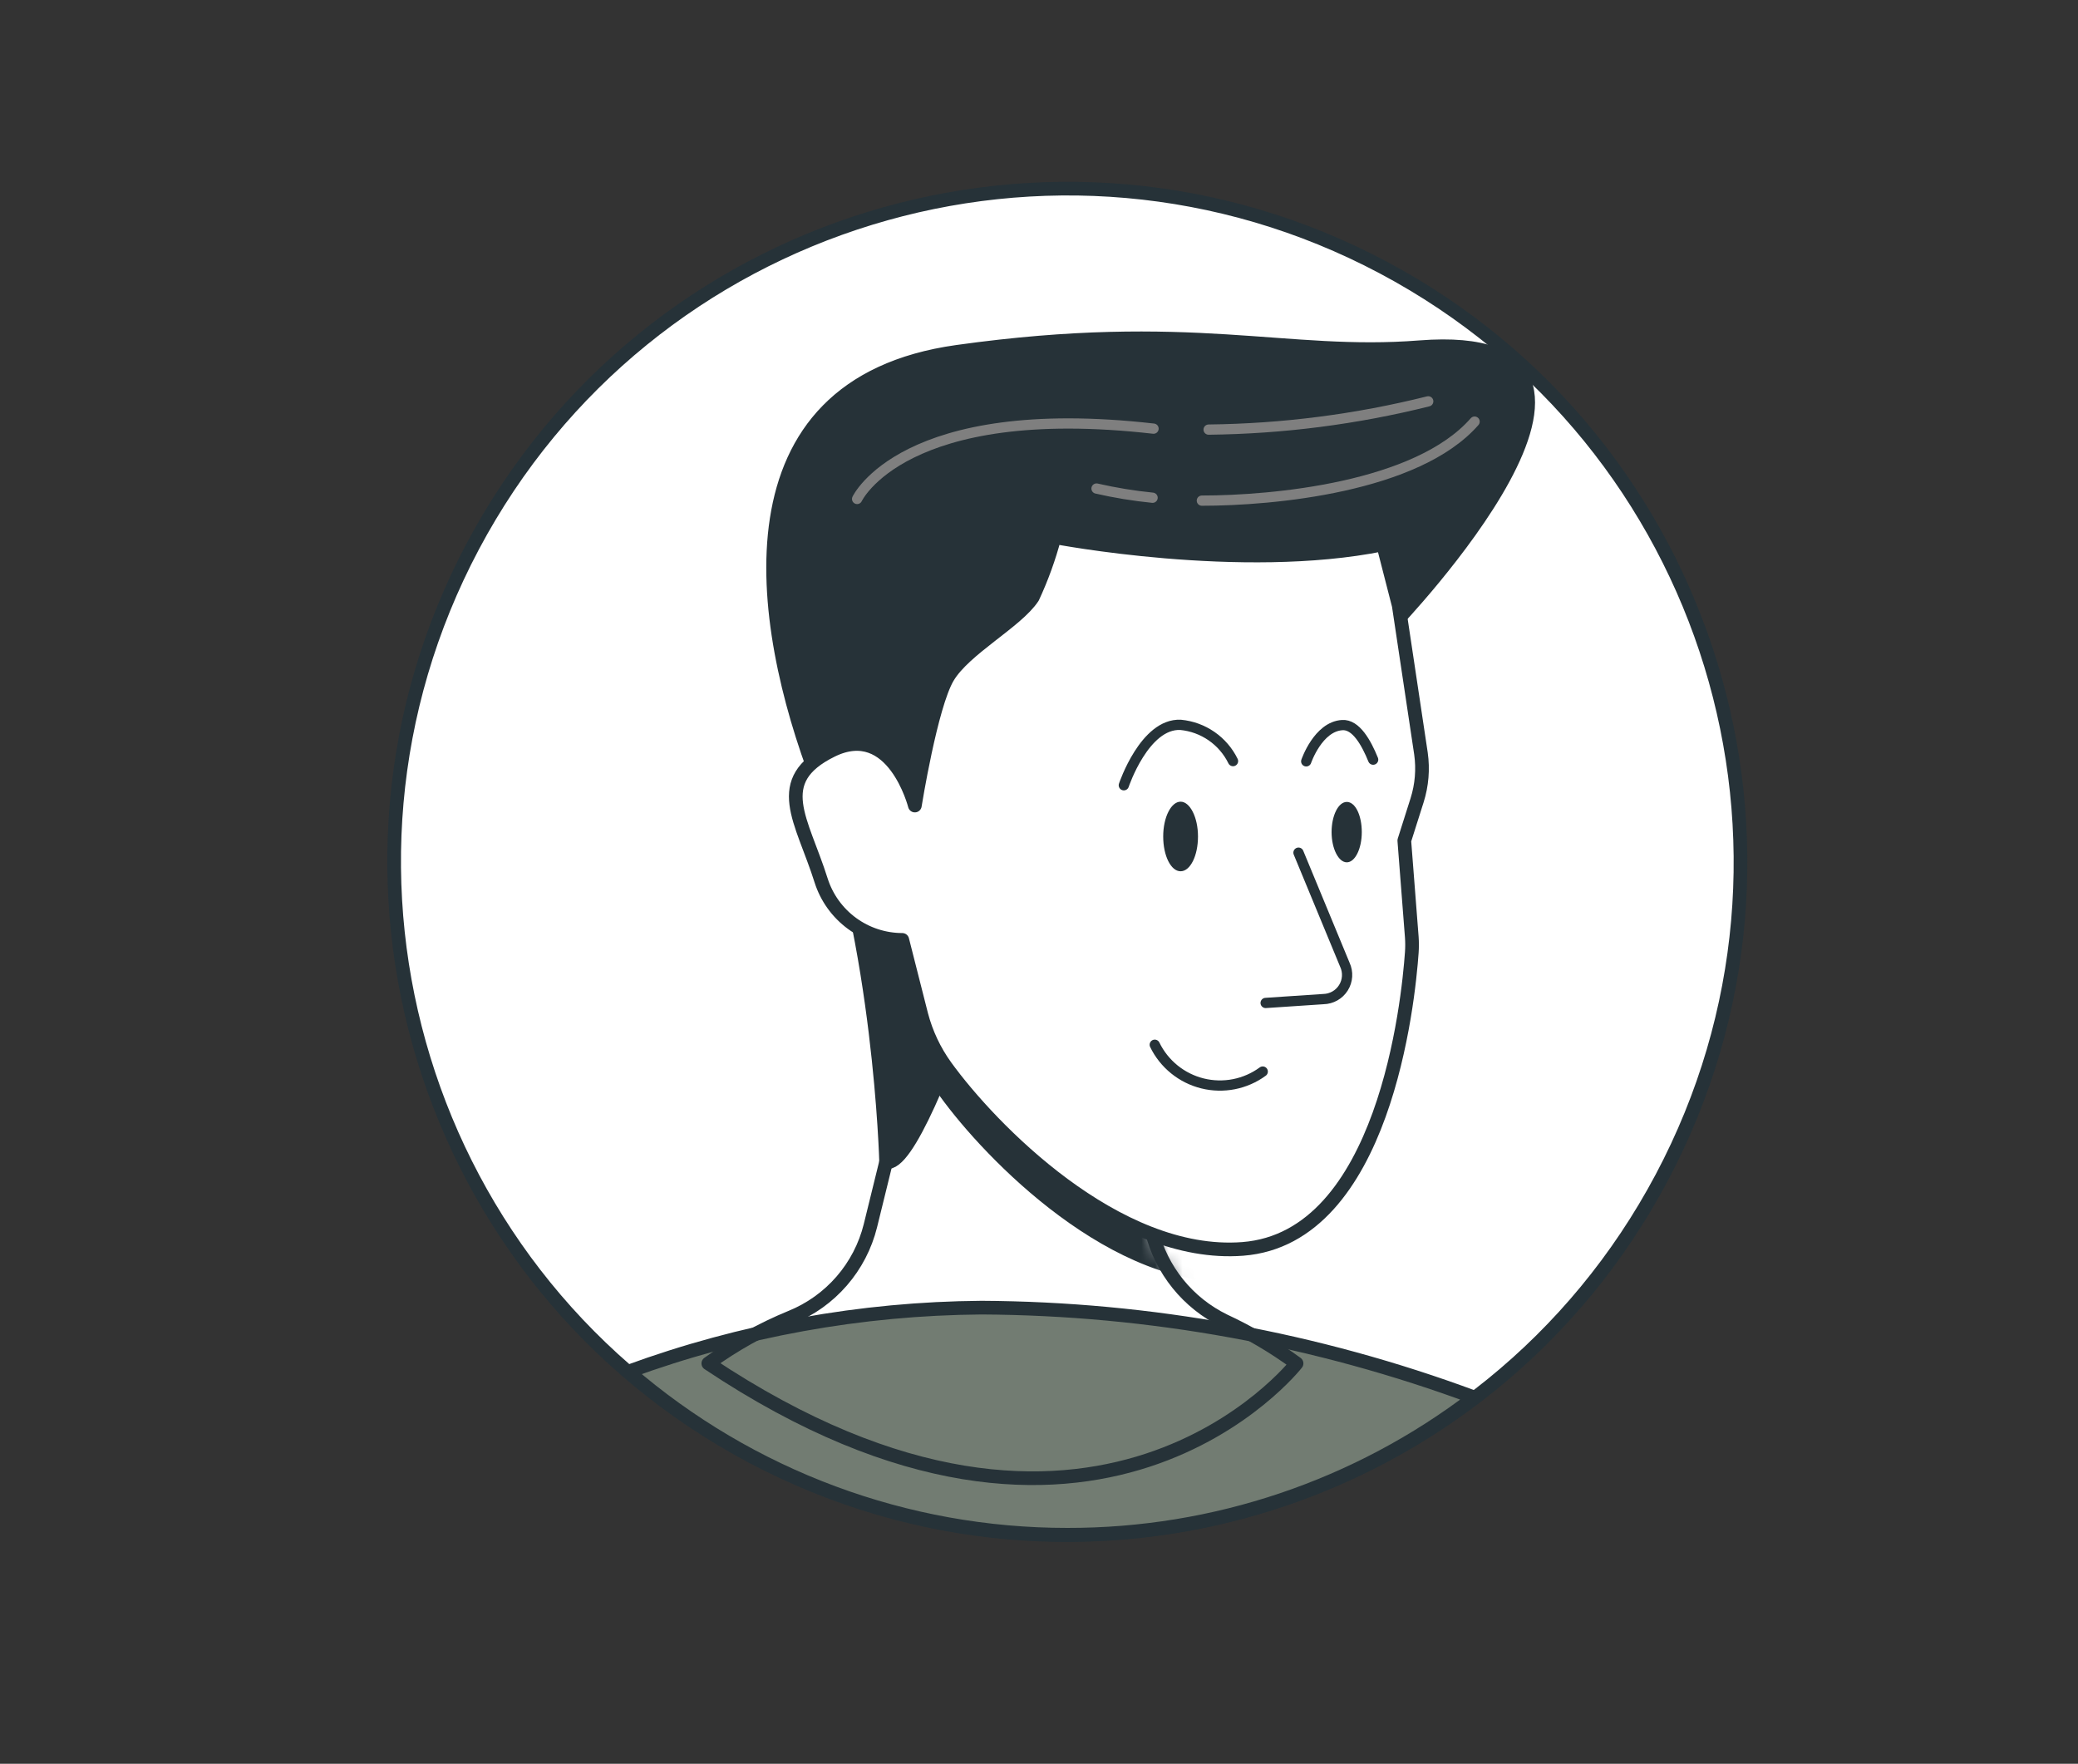 <svg width="152" height="129" viewBox="0 0 152 129" fill="none" xmlns="http://www.w3.org/2000/svg">
<rect x="0" y="0" width="152" height="129" fill="#333333" stroke="none"/>
<g clip-path="url(#clip0_343_916)">
<path d="M121.553 86.127C134.306 62.113 125.176 32.308 101.162 19.556C77.148 6.803 47.343 15.933 34.59 39.947C21.838 63.961 30.967 93.766 54.981 106.519C78.996 119.271 108.801 110.142 121.553 86.127Z" fill="white" stroke="#263238" stroke-linecap="round" stroke-linejoin="round"/>
<path d="M78.07 112.25C88.83 112.272 99.296 108.744 107.846 102.212C96.307 97.929 84.105 95.704 71.797 95.639C62.98 95.706 54.241 97.29 45.961 100.322C54.884 108.025 66.282 112.259 78.07 112.25Z" fill="#727C72" stroke="#263238" stroke-linecap="round" stroke-linejoin="round"/>
<path d="M64.817 84.983C64.817 84.983 64.393 68.938 59.886 57.204C55.38 45.47 52.818 28.135 70.012 25.731C87.206 23.328 94.01 26.173 103.853 25.396C122.761 23.929 101.926 45.647 101.926 45.647L76.603 55.56C76.603 55.56 67.821 85.76 64.817 84.983Z" fill="#263238" stroke="#263238" stroke-linecap="round" stroke-linejoin="round"/>
<mask id="mask0_343_916" style="mask-type:luminance" maskUnits="userSpaceOnUse" x="51" y="71" width="44" height="38">
<path d="M63.668 89.648L68.139 71.464L80.509 75.21L84.237 90.019C84.586 91.436 85.242 92.759 86.157 93.895C87.073 95.031 88.228 95.951 89.539 96.592C91.404 97.459 93.18 98.506 94.84 99.72C94.84 99.72 80.102 118.611 51.811 99.72C53.683 98.357 55.712 97.224 57.854 96.345C59.284 95.767 60.556 94.859 61.566 93.695C62.577 92.531 63.297 91.144 63.668 89.648Z" fill="white"/>
</mask>
<g mask="url(#mask0_343_916)">
<path d="M102.315 46.212L103.941 57.044C104.104 58.188 104.007 59.353 103.658 60.455L102.722 63.406L103.269 70.474C103.296 70.839 103.296 71.205 103.269 71.57C103.022 75.104 101.273 92.457 90.9 93.253C81.657 93.96 72.433 84.417 69.164 79.893C68.347 78.765 67.747 77.495 67.397 76.147L66.001 70.651C64.684 70.642 63.404 70.217 62.344 69.436C61.283 68.655 60.498 67.559 60.099 66.304C58.703 61.868 56.388 59.006 60.876 56.797C65.365 54.588 66.92 60.861 66.92 60.861C66.92 60.861 68.086 53.563 69.323 51.478C70.56 49.393 74.377 47.413 75.543 45.629C76.203 44.212 76.735 42.739 77.134 41.228C77.134 41.228 90.793 43.861 101.166 41.759L102.315 46.212Z" fill="#263238" stroke="#263238" stroke-linecap="round" stroke-linejoin="round"/>
</g>
<path d="M63.668 89.648L68.139 71.464L80.509 75.21L84.237 90.019C84.586 91.436 85.242 92.759 86.157 93.895C87.073 95.031 88.228 95.951 89.539 96.592C91.404 97.459 93.18 98.506 94.84 99.72C94.84 99.72 80.102 118.611 51.811 99.72C53.683 98.357 55.712 97.224 57.854 96.345C59.284 95.767 60.556 94.859 61.566 93.695C62.577 92.531 63.297 91.144 63.668 89.648Z" stroke="#263238" stroke-linecap="round" stroke-linejoin="round"/>
<path d="M102.314 44.286L103.94 55.118C104.102 56.262 104.005 57.427 103.657 58.529L102.721 61.48L103.269 68.548C103.295 68.919 103.295 69.291 103.269 69.662C103.021 73.196 101.272 90.549 90.899 91.344C81.657 92.051 72.432 82.508 69.163 77.985C68.35 76.855 67.751 75.585 67.396 74.238L66 68.743C64.677 68.741 63.389 68.319 62.322 67.538C61.255 66.756 60.463 65.656 60.062 64.395C58.666 59.96 56.351 57.097 60.84 54.888C65.328 52.679 66.919 58.917 66.919 58.917C66.919 58.917 68.085 51.619 69.322 49.534C70.559 47.449 74.376 45.47 75.542 43.685C76.202 42.268 76.734 40.796 77.133 39.285C77.133 39.285 90.793 41.918 101.166 39.815L102.314 44.286Z" fill="white" stroke="#263238" stroke-linecap="round" stroke-linejoin="round"/>
<path d="M94.981 62.364L98.374 70.563C98.498 70.83 98.553 71.124 98.534 71.417C98.516 71.711 98.424 71.995 98.268 72.244C98.112 72.493 97.896 72.7 97.64 72.844C97.383 72.989 97.095 73.067 96.801 73.073L92.578 73.355" stroke="#263238" stroke-width="0.75" stroke-linecap="round" stroke-linejoin="round"/>
<path d="M84.467 76.412C84.806 77.11 85.295 77.725 85.898 78.214C86.501 78.703 87.204 79.053 87.958 79.24C88.711 79.427 89.497 79.446 90.258 79.297C91.02 79.147 91.74 78.832 92.366 78.373" stroke="#263238" stroke-width="0.75" stroke-linecap="round" stroke-linejoin="round"/>
<path d="M84.378 31.351C66.071 29.266 62.696 36.493 62.696 36.493" stroke="#7F7F7F" stroke-width="0.75" stroke-linecap="round" stroke-linejoin="round"/>
<path d="M104.471 29.354C99.216 30.667 93.825 31.361 88.408 31.421" stroke="#7F7F7F" stroke-width="0.75" stroke-linecap="round" stroke-linejoin="round"/>
<path d="M87.913 36.616C93.126 36.616 103.658 35.644 107.863 30.837" stroke="#7F7F7F" stroke-width="0.75" stroke-linecap="round" stroke-linejoin="round"/>
<path d="M80.208 35.732C81.559 36.041 82.928 36.266 84.308 36.404" stroke="#7F7F7F" stroke-width="0.75" stroke-linecap="round" stroke-linejoin="round"/>
<path d="M87.63 61.179C87.63 62.593 87.064 63.724 86.357 63.724C85.65 63.724 85.085 62.593 85.085 61.179C85.085 59.765 85.668 58.634 86.357 58.634C87.046 58.634 87.63 59.783 87.63 61.179Z" fill="#263238"/>
<path d="M99.611 60.861C99.611 62.081 99.116 63.07 98.515 63.07C97.915 63.07 97.402 62.081 97.402 60.861C97.402 59.642 97.897 58.652 98.515 58.652C99.134 58.652 99.611 59.624 99.611 60.861Z" fill="#263238"/>
<path d="M82.205 57.433C82.205 57.433 83.725 52.892 86.358 53.015C87.17 53.092 87.949 53.376 88.621 53.84C89.292 54.304 89.833 54.933 90.192 55.666" stroke="#263238" stroke-width="0.75" stroke-linecap="round" stroke-linejoin="round"/>
<path d="M100.442 55.56C99.947 54.341 99.187 52.962 98.18 53.033C96.413 53.139 95.547 55.684 95.547 55.684" stroke="#263238" stroke-width="0.75" stroke-linecap="round" stroke-linejoin="round"/>
</g>
<defs>
<clipPath id="clip0_343_916">
<rect width="150.205" height="129" fill="white" transform="translate(0.897)"/>
</clipPath>
</defs>
</svg>
